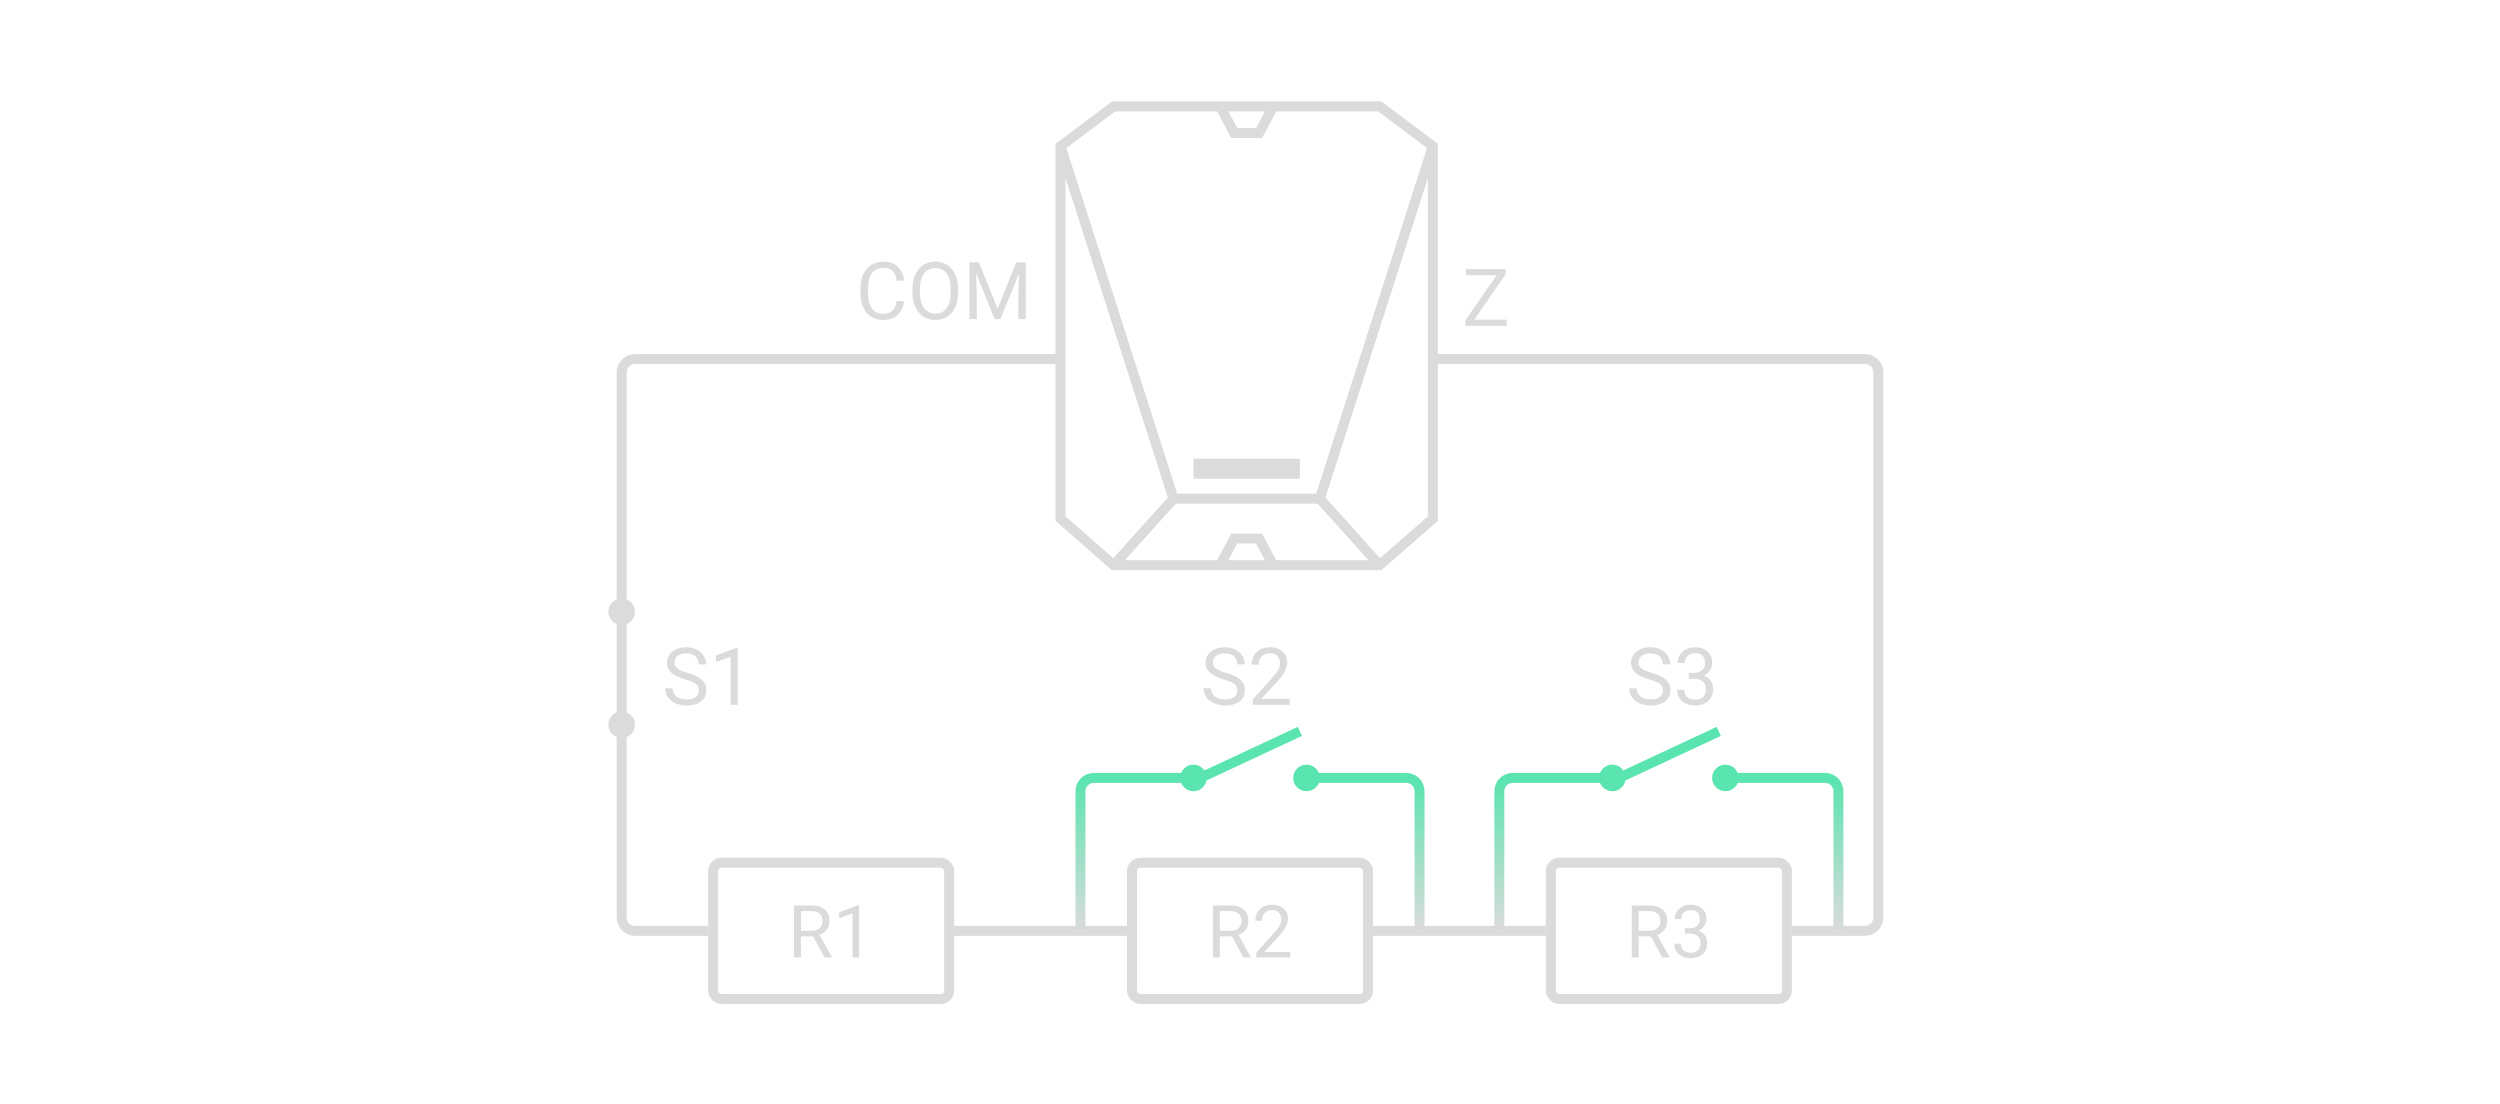 <svg width="376" height="166" viewBox="0 0 376 166" fill="none" xmlns="http://www.w3.org/2000/svg">
<path d="M159.5 54H95.5C94.395 54 93.5 54.895 93.5 56V92M215.5 54H280.5C281.605 54 282.5 54.895 282.5 56V138C282.5 139.104 281.605 140 280.5 140H269.5M93.5 110V138C93.5 139.104 94.395 140 95.5 140H106.5M143.5 140H169.5M206.5 140H232.5" stroke="#DBDBDB" stroke-width="1.5"/>
<path fill-rule="evenodd" clip-rule="evenodd" d="M188.615 16H207.5L215.5 22V78L207.5 85H189.078H167.5L159.5 78V22L167.5 16H188.615Z" stroke="#DBDBDB" stroke-width="1.5"/>
<path d="M159.5 22L176.5 75L167.5 85" stroke="#DBDBDB" stroke-width="1.5"/>
<path d="M215.5 22L198.5 75L207.5 85" stroke="#DBDBDB" stroke-width="1.5"/>
<path fill-rule="evenodd" clip-rule="evenodd" d="M179.5 72V69H195.5V72H179.5Z" fill="#DBDBDB"/>
<path d="M176.5 75H198.5" stroke="#DBDBDB" stroke-width="1.5"/>
<path d="M183.5 16L185.628 20H189.367L191.5 16" stroke="#DBDBDB" stroke-width="1.5"/>
<path d="M183.5 85L185.628 81H189.367L191.5 85" stroke="#DBDBDB" stroke-width="1.5"/>
<path d="M226.617 48.08V49H220.84V48.08H226.617ZM226.43 41.289L221.109 49H220.412V48.156L225.727 40.469H226.43V41.289ZM225.949 40.469V41.395H220.488V40.469H225.949Z" fill="#DBDBDB"/>
<path d="M134.863 45.287H135.988C135.93 45.826 135.775 46.309 135.525 46.734C135.275 47.16 134.922 47.498 134.465 47.748C134.008 47.994 133.438 48.117 132.754 48.117C132.254 48.117 131.799 48.023 131.389 47.836C130.982 47.648 130.633 47.383 130.34 47.039C130.047 46.691 129.82 46.275 129.66 45.791C129.504 45.303 129.426 44.76 129.426 44.162V43.312C129.426 42.715 129.504 42.174 129.66 41.69C129.82 41.201 130.049 40.783 130.346 40.435C130.646 40.088 131.008 39.82 131.43 39.633C131.852 39.445 132.326 39.352 132.854 39.352C133.498 39.352 134.043 39.473 134.488 39.715C134.934 39.957 135.279 40.293 135.525 40.723C135.775 41.148 135.93 41.643 135.988 42.205H134.863C134.809 41.807 134.707 41.465 134.559 41.18C134.41 40.891 134.199 40.668 133.926 40.512C133.652 40.355 133.295 40.277 132.854 40.277C132.475 40.277 132.141 40.35 131.852 40.494C131.566 40.639 131.326 40.844 131.131 41.109C130.939 41.375 130.795 41.693 130.697 42.065C130.6 42.435 130.551 42.848 130.551 43.301V44.162C130.551 44.58 130.594 44.973 130.68 45.34C130.77 45.707 130.904 46.029 131.084 46.307C131.264 46.584 131.492 46.803 131.77 46.963C132.047 47.119 132.375 47.197 132.754 47.197C133.234 47.197 133.617 47.121 133.902 46.969C134.188 46.816 134.402 46.598 134.547 46.312C134.695 46.027 134.801 45.685 134.863 45.287ZM144.098 43.465V44.004C144.098 44.645 144.018 45.219 143.857 45.727C143.697 46.234 143.467 46.666 143.166 47.022C142.865 47.377 142.504 47.648 142.082 47.836C141.664 48.023 141.195 48.117 140.676 48.117C140.172 48.117 139.709 48.023 139.287 47.836C138.869 47.648 138.506 47.377 138.197 47.022C137.893 46.666 137.656 46.234 137.488 45.727C137.32 45.219 137.236 44.645 137.236 44.004V43.465C137.236 42.824 137.318 42.252 137.482 41.748C137.65 41.24 137.887 40.809 138.191 40.453C138.496 40.094 138.857 39.82 139.275 39.633C139.697 39.445 140.16 39.352 140.664 39.352C141.184 39.352 141.652 39.445 142.07 39.633C142.492 39.82 142.854 40.094 143.154 40.453C143.459 40.809 143.691 41.24 143.852 41.748C144.016 42.252 144.098 42.824 144.098 43.465ZM142.979 44.004V43.453C142.979 42.945 142.926 42.496 142.82 42.105C142.719 41.715 142.568 41.387 142.369 41.121C142.17 40.855 141.926 40.654 141.637 40.518C141.352 40.381 141.027 40.312 140.664 40.312C140.312 40.312 139.994 40.381 139.709 40.518C139.428 40.654 139.186 40.855 138.982 41.121C138.783 41.387 138.629 41.715 138.52 42.105C138.41 42.496 138.355 42.945 138.355 43.453V44.004C138.355 44.516 138.41 44.969 138.52 45.363C138.629 45.754 138.785 46.084 138.988 46.353C139.195 46.619 139.439 46.82 139.721 46.957C140.006 47.094 140.324 47.162 140.676 47.162C141.043 47.162 141.369 47.094 141.654 46.957C141.939 46.82 142.18 46.619 142.375 46.353C142.574 46.084 142.725 45.754 142.826 45.363C142.928 44.969 142.979 44.516 142.979 44.004ZM146.148 39.469H147.244L150.039 46.424L152.828 39.469H153.93L150.461 48H149.605L146.148 39.469ZM145.791 39.469H146.758L146.916 44.672V48H145.791V39.469ZM153.314 39.469H154.281V48H153.156V44.672L153.314 39.469Z" fill="#DBDBDB"/>
<path d="M105.1 103.844C105.1 103.645 105.068 103.469 105.006 103.316C104.947 103.16 104.842 103.02 104.689 102.895C104.541 102.77 104.334 102.65 104.068 102.537C103.807 102.424 103.475 102.309 103.072 102.191C102.65 102.066 102.27 101.928 101.93 101.775C101.59 101.619 101.299 101.441 101.057 101.242C100.814 101.043 100.629 100.814 100.5 100.557C100.371 100.299 100.307 100.004 100.307 99.672C100.307 99.34 100.375 99.033 100.512 98.752C100.648 98.471 100.844 98.227 101.098 98.019C101.355 97.809 101.662 97.644 102.018 97.527C102.373 97.41 102.77 97.352 103.207 97.352C103.848 97.352 104.391 97.475 104.836 97.721C105.285 97.963 105.627 98.281 105.861 98.676C106.096 99.066 106.213 99.484 106.213 99.93H105.088C105.088 99.609 105.02 99.326 104.883 99.08C104.746 98.83 104.539 98.635 104.262 98.494C103.984 98.35 103.633 98.277 103.207 98.277C102.805 98.277 102.473 98.338 102.211 98.459C101.949 98.58 101.754 98.744 101.625 98.951C101.5 99.158 101.438 99.394 101.438 99.66C101.438 99.84 101.475 100.004 101.549 100.152C101.627 100.297 101.746 100.432 101.906 100.557C102.07 100.682 102.277 100.797 102.527 100.902C102.781 101.008 103.084 101.109 103.436 101.207C103.92 101.344 104.338 101.496 104.689 101.664C105.041 101.832 105.33 102.021 105.557 102.232C105.787 102.439 105.957 102.676 106.066 102.941C106.18 103.203 106.236 103.5 106.236 103.832C106.236 104.18 106.166 104.494 106.025 104.775C105.885 105.057 105.684 105.297 105.422 105.496C105.16 105.695 104.846 105.85 104.479 105.959C104.115 106.064 103.709 106.117 103.26 106.117C102.865 106.117 102.477 106.062 102.094 105.953C101.715 105.844 101.369 105.68 101.057 105.461C100.748 105.242 100.5 104.973 100.312 104.652C100.129 104.328 100.037 103.953 100.037 103.527H101.162C101.162 103.82 101.219 104.072 101.332 104.283C101.445 104.49 101.6 104.662 101.795 104.799C101.994 104.936 102.219 105.037 102.469 105.104C102.723 105.166 102.986 105.197 103.26 105.197C103.654 105.197 103.988 105.143 104.262 105.033C104.535 104.924 104.742 104.768 104.883 104.564C105.027 104.361 105.1 104.121 105.1 103.844ZM110.959 97.422V106H109.875V98.775L107.689 99.572V98.594L110.789 97.422H110.959Z" fill="#DBDBDB"/>
<path d="M186.1 103.844C186.1 103.645 186.068 103.469 186.006 103.316C185.947 103.16 185.842 103.02 185.689 102.895C185.541 102.77 185.334 102.65 185.068 102.537C184.807 102.424 184.475 102.309 184.072 102.191C183.65 102.066 183.27 101.928 182.93 101.775C182.59 101.619 182.299 101.441 182.057 101.242C181.814 101.043 181.629 100.814 181.5 100.557C181.371 100.299 181.307 100.004 181.307 99.672C181.307 99.34 181.375 99.033 181.512 98.752C181.648 98.471 181.844 98.227 182.098 98.019C182.355 97.809 182.662 97.644 183.018 97.527C183.373 97.41 183.77 97.352 184.207 97.352C184.848 97.352 185.391 97.475 185.836 97.721C186.285 97.963 186.627 98.281 186.861 98.676C187.096 99.066 187.213 99.484 187.213 99.93H186.088C186.088 99.609 186.02 99.326 185.883 99.08C185.746 98.83 185.539 98.635 185.262 98.494C184.984 98.35 184.633 98.277 184.207 98.277C183.805 98.277 183.473 98.338 183.211 98.459C182.949 98.58 182.754 98.744 182.625 98.951C182.5 99.158 182.438 99.394 182.438 99.66C182.438 99.84 182.475 100.004 182.549 100.152C182.627 100.297 182.746 100.432 182.906 100.557C183.07 100.682 183.277 100.797 183.527 100.902C183.781 101.008 184.084 101.109 184.436 101.207C184.92 101.344 185.338 101.496 185.689 101.664C186.041 101.832 186.33 102.021 186.557 102.232C186.787 102.439 186.957 102.676 187.066 102.941C187.18 103.203 187.236 103.5 187.236 103.832C187.236 104.18 187.166 104.494 187.025 104.775C186.885 105.057 186.684 105.297 186.422 105.496C186.16 105.695 185.846 105.85 185.479 105.959C185.115 106.064 184.709 106.117 184.26 106.117C183.865 106.117 183.477 106.062 183.094 105.953C182.715 105.844 182.369 105.68 182.057 105.461C181.748 105.242 181.5 104.973 181.312 104.652C181.129 104.328 181.037 103.953 181.037 103.527H182.162C182.162 103.82 182.219 104.072 182.332 104.283C182.445 104.49 182.6 104.662 182.795 104.799C182.994 104.936 183.219 105.037 183.469 105.104C183.723 105.166 183.986 105.197 184.26 105.197C184.654 105.197 184.988 105.143 185.262 105.033C185.535 104.924 185.742 104.768 185.883 104.564C186.027 104.361 186.1 104.121 186.1 103.844ZM193.986 105.109V106H188.402V105.221L191.197 102.109C191.541 101.727 191.807 101.402 191.994 101.137C192.186 100.867 192.318 100.627 192.393 100.416C192.471 100.201 192.51 99.982 192.51 99.76C192.51 99.478 192.451 99.225 192.334 98.998C192.221 98.768 192.053 98.584 191.83 98.447C191.607 98.311 191.338 98.242 191.021 98.242C190.643 98.242 190.326 98.316 190.072 98.465C189.822 98.609 189.635 98.812 189.51 99.074C189.385 99.336 189.322 99.637 189.322 99.977H188.238C188.238 99.496 188.344 99.057 188.555 98.658C188.766 98.26 189.078 97.943 189.492 97.709C189.906 97.471 190.416 97.352 191.021 97.352C191.561 97.352 192.021 97.447 192.404 97.639C192.787 97.826 193.08 98.092 193.283 98.436C193.49 98.775 193.594 99.174 193.594 99.631C193.594 99.881 193.551 100.135 193.465 100.393C193.383 100.646 193.268 100.9 193.119 101.154C192.975 101.408 192.805 101.658 192.609 101.904C192.418 102.15 192.213 102.393 191.994 102.631L189.709 105.109H193.986Z" fill="#DBDBDB"/>
<path d="M250.1 103.844C250.1 103.645 250.068 103.469 250.006 103.316C249.947 103.16 249.842 103.02 249.689 102.895C249.541 102.77 249.334 102.65 249.068 102.537C248.807 102.424 248.475 102.309 248.072 102.191C247.65 102.066 247.27 101.928 246.93 101.775C246.59 101.619 246.299 101.441 246.057 101.242C245.814 101.043 245.629 100.814 245.5 100.557C245.371 100.299 245.307 100.004 245.307 99.672C245.307 99.34 245.375 99.033 245.512 98.752C245.648 98.471 245.844 98.227 246.098 98.019C246.355 97.809 246.662 97.644 247.018 97.527C247.373 97.41 247.77 97.352 248.207 97.352C248.848 97.352 249.391 97.475 249.836 97.721C250.285 97.963 250.627 98.281 250.861 98.676C251.096 99.066 251.213 99.484 251.213 99.93H250.088C250.088 99.609 250.02 99.326 249.883 99.08C249.746 98.83 249.539 98.635 249.262 98.494C248.984 98.35 248.633 98.277 248.207 98.277C247.805 98.277 247.473 98.338 247.211 98.459C246.949 98.58 246.754 98.744 246.625 98.951C246.5 99.158 246.438 99.394 246.438 99.66C246.438 99.84 246.475 100.004 246.549 100.152C246.627 100.297 246.746 100.432 246.906 100.557C247.07 100.682 247.277 100.797 247.527 100.902C247.781 101.008 248.084 101.109 248.436 101.207C248.92 101.344 249.338 101.496 249.689 101.664C250.041 101.832 250.33 102.021 250.557 102.232C250.787 102.439 250.957 102.676 251.066 102.941C251.18 103.203 251.236 103.5 251.236 103.832C251.236 104.18 251.166 104.494 251.025 104.775C250.885 105.057 250.684 105.297 250.422 105.496C250.16 105.695 249.846 105.85 249.479 105.959C249.115 106.064 248.709 106.117 248.26 106.117C247.865 106.117 247.477 106.062 247.094 105.953C246.715 105.844 246.369 105.68 246.057 105.461C245.748 105.242 245.5 104.973 245.312 104.652C245.129 104.328 245.037 103.953 245.037 103.527H246.162C246.162 103.82 246.219 104.072 246.332 104.283C246.445 104.49 246.6 104.662 246.795 104.799C246.994 104.936 247.219 105.037 247.469 105.104C247.723 105.166 247.986 105.197 248.26 105.197C248.654 105.197 248.988 105.143 249.262 105.033C249.535 104.924 249.742 104.768 249.883 104.564C250.027 104.361 250.1 104.121 250.1 103.844ZM253.979 101.201H254.752C255.131 101.201 255.443 101.139 255.689 101.014C255.939 100.885 256.125 100.711 256.246 100.492C256.371 100.27 256.434 100.02 256.434 99.742C256.434 99.414 256.379 99.139 256.27 98.916C256.16 98.693 255.996 98.525 255.777 98.412C255.559 98.299 255.281 98.242 254.945 98.242C254.641 98.242 254.371 98.303 254.137 98.424C253.906 98.541 253.725 98.709 253.592 98.928C253.463 99.147 253.398 99.404 253.398 99.701H252.314C252.314 99.268 252.424 98.873 252.643 98.518C252.861 98.162 253.168 97.879 253.562 97.668C253.961 97.457 254.422 97.352 254.945 97.352C255.461 97.352 255.912 97.443 256.299 97.627C256.686 97.807 256.986 98.076 257.201 98.436C257.416 98.791 257.523 99.234 257.523 99.766C257.523 99.981 257.473 100.211 257.371 100.457C257.273 100.699 257.119 100.926 256.908 101.137C256.701 101.348 256.432 101.521 256.1 101.658C255.768 101.791 255.369 101.857 254.904 101.857H253.979V101.201ZM253.979 102.092V101.441H254.904C255.447 101.441 255.896 101.506 256.252 101.635C256.607 101.764 256.887 101.936 257.09 102.15C257.297 102.365 257.441 102.602 257.523 102.859C257.609 103.113 257.652 103.367 257.652 103.621C257.652 104.02 257.584 104.373 257.447 104.682C257.314 104.99 257.125 105.252 256.879 105.467C256.637 105.682 256.352 105.844 256.023 105.953C255.695 106.062 255.338 106.117 254.951 106.117C254.58 106.117 254.23 106.064 253.902 105.959C253.578 105.854 253.291 105.701 253.041 105.502C252.791 105.299 252.596 105.051 252.455 104.758C252.314 104.461 252.244 104.123 252.244 103.744H253.328C253.328 104.041 253.393 104.301 253.521 104.523C253.654 104.746 253.842 104.92 254.084 105.045C254.33 105.166 254.619 105.227 254.951 105.227C255.283 105.227 255.568 105.17 255.807 105.057C256.049 104.939 256.234 104.764 256.363 104.529C256.496 104.295 256.562 104 256.562 103.645C256.562 103.289 256.488 102.998 256.34 102.771C256.191 102.541 255.98 102.371 255.707 102.262C255.438 102.148 255.119 102.092 254.752 102.092H253.979Z" fill="#DBDBDB"/>
<path d="M276.5 140V119C276.5 117.895 275.605 117 274.5 117H259.5M225.5 140V119C225.5 117.895 226.395 117 227.5 117H241.5" stroke="url(#paint0_linear_7379_84580)" stroke-width="1.5"/>
<path d="M213.5 140V119C213.5 117.895 212.605 117 211.5 117H196.5M162.5 140V119C162.5 117.895 163.395 117 164.5 117H178.5" stroke="url(#paint1_linear_7379_84580)" stroke-width="1.5"/>
<path d="M93.5 92V109" stroke="#DBDBDB" stroke-width="1.5"/>
<circle cx="93.5" cy="109" r="2" fill="#DBDBDB"/>
<circle cx="93.5" cy="92" r="2" fill="#DBDBDB"/>
<path d="M195.5 110L180.5 117L179.5 117" stroke="#5AE4AF" stroke-width="1.5"/>
<circle cx="196.5" cy="117" r="2" fill="#5AE4AF"/>
<circle cx="179.5" cy="117" r="2" fill="#5AE4AF"/>
<path d="M258.5 110L243.5 117L242.5 117" stroke="#5AE4AF" stroke-width="1.5"/>
<circle cx="259.5" cy="117" r="2" fill="#5AE4AF"/>
<circle cx="242.5" cy="117" r="2" fill="#5AE4AF"/>
<rect x="107.25" y="129.75" width="35.5" height="20.5" rx="1.25" stroke="#DBDBDB" stroke-width="1.5"/>
<path d="M119.425 136.18H122.014C122.601 136.18 123.097 136.269 123.501 136.448C123.91 136.627 124.219 136.892 124.431 137.243C124.646 137.59 124.753 138.018 124.753 138.527C124.753 138.885 124.68 139.213 124.533 139.51C124.389 139.803 124.182 140.054 123.91 140.262C123.641 140.466 123.319 140.618 122.943 140.718L122.653 140.831H120.22L120.209 139.988H122.046C122.418 139.988 122.728 139.923 122.975 139.794C123.222 139.662 123.408 139.485 123.534 139.263C123.659 139.041 123.722 138.795 123.722 138.527C123.722 138.226 123.663 137.963 123.544 137.737C123.426 137.512 123.24 137.338 122.986 137.216C122.735 137.091 122.411 137.028 122.014 137.028H120.461V144H119.425V136.18ZM123.996 144L122.094 140.455L123.174 140.45L125.102 143.936V144H123.996ZM129.211 136.137V144H128.217V137.377L126.214 138.108V137.211L129.055 136.137H129.211Z" fill="#DBDBDB"/>
<rect x="170.25" y="129.75" width="35.5" height="20.5" rx="1.25" stroke="#DBDBDB" stroke-width="1.5"/>
<path d="M182.425 136.18H185.014C185.601 136.18 186.097 136.269 186.501 136.448C186.91 136.627 187.219 136.892 187.431 137.243C187.646 137.59 187.753 138.018 187.753 138.527C187.753 138.885 187.68 139.213 187.533 139.51C187.389 139.803 187.182 140.054 186.91 140.262C186.641 140.466 186.319 140.618 185.943 140.718L185.653 140.831H183.22L183.209 139.988H185.046C185.418 139.988 185.728 139.923 185.975 139.794C186.222 139.662 186.408 139.485 186.534 139.263C186.659 139.041 186.722 138.795 186.722 138.527C186.722 138.226 186.663 137.963 186.544 137.737C186.426 137.512 186.24 137.338 185.986 137.216C185.735 137.091 185.411 137.028 185.014 137.028H183.461V144H182.425V136.18ZM186.996 144L185.094 140.455L186.174 140.45L188.102 143.936V144H186.996ZM194.069 143.184V144H188.951V143.286L191.513 140.434C191.828 140.083 192.071 139.785 192.243 139.542C192.419 139.295 192.54 139.075 192.608 138.881C192.68 138.684 192.716 138.484 192.716 138.28C192.716 138.022 192.662 137.789 192.555 137.582C192.451 137.37 192.297 137.202 192.093 137.077C191.889 136.951 191.642 136.889 191.352 136.889C191.004 136.889 190.714 136.957 190.481 137.093C190.252 137.225 190.08 137.411 189.966 137.651C189.851 137.891 189.794 138.167 189.794 138.479H188.8C188.8 138.038 188.897 137.635 189.09 137.27C189.284 136.905 189.57 136.615 189.95 136.4C190.329 136.181 190.797 136.072 191.352 136.072C191.846 136.072 192.268 136.16 192.619 136.335C192.97 136.507 193.239 136.751 193.425 137.066C193.615 137.377 193.709 137.743 193.709 138.162C193.709 138.391 193.67 138.624 193.591 138.86C193.516 139.093 193.41 139.325 193.274 139.558C193.142 139.791 192.986 140.02 192.807 140.246C192.632 140.471 192.444 140.693 192.243 140.912L190.148 143.184H194.069Z" fill="#DBDBDB"/>
<rect x="233.25" y="129.75" width="35.5" height="20.5" rx="1.25" stroke="#DBDBDB" stroke-width="1.5"/>
<path d="M245.425 136.18H248.014C248.601 136.18 249.097 136.269 249.501 136.448C249.91 136.627 250.219 136.892 250.431 137.243C250.646 137.59 250.753 138.018 250.753 138.527C250.753 138.885 250.68 139.213 250.533 139.51C250.389 139.803 250.182 140.054 249.91 140.262C249.641 140.466 249.319 140.618 248.943 140.718L248.653 140.831H246.22L246.209 139.988H248.046C248.418 139.988 248.728 139.923 248.975 139.794C249.222 139.662 249.408 139.485 249.534 139.263C249.659 139.041 249.722 138.795 249.722 138.527C249.722 138.226 249.663 137.963 249.544 137.737C249.426 137.512 249.24 137.338 248.986 137.216C248.735 137.091 248.411 137.028 248.014 137.028H246.461V144H245.425V136.18ZM249.996 144L248.094 140.455L249.174 140.45L251.102 143.936V144H249.996ZM253.396 139.601H254.104C254.452 139.601 254.738 139.544 254.964 139.429C255.193 139.311 255.363 139.152 255.474 138.951C255.589 138.747 255.646 138.518 255.646 138.264C255.646 137.963 255.596 137.71 255.496 137.506C255.395 137.302 255.245 137.148 255.044 137.044C254.844 136.941 254.59 136.889 254.282 136.889C254.002 136.889 253.755 136.944 253.541 137.055C253.329 137.163 253.163 137.317 253.041 137.517C252.923 137.718 252.864 137.954 252.864 138.226H251.87C251.87 137.829 251.97 137.467 252.171 137.141C252.371 136.815 252.653 136.556 253.014 136.362C253.379 136.169 253.802 136.072 254.282 136.072C254.754 136.072 255.168 136.156 255.522 136.325C255.877 136.489 256.153 136.736 256.35 137.066C256.547 137.392 256.645 137.798 256.645 138.285C256.645 138.482 256.598 138.693 256.505 138.919C256.416 139.141 256.274 139.349 256.081 139.542C255.891 139.735 255.644 139.895 255.34 140.02C255.035 140.142 254.67 140.203 254.244 140.203H253.396V139.601ZM253.396 140.417V139.821H254.244C254.742 139.821 255.154 139.88 255.479 139.999C255.805 140.117 256.061 140.274 256.248 140.471C256.437 140.668 256.57 140.885 256.645 141.121C256.724 141.354 256.763 141.587 256.763 141.819C256.763 142.185 256.701 142.509 256.575 142.792C256.453 143.074 256.28 143.314 256.054 143.511C255.832 143.708 255.571 143.857 255.27 143.957C254.969 144.057 254.642 144.107 254.287 144.107C253.947 144.107 253.626 144.059 253.326 143.962C253.028 143.866 252.765 143.726 252.536 143.543C252.307 143.357 252.128 143.13 251.999 142.861C251.87 142.589 251.806 142.279 251.806 141.932H252.799C252.799 142.204 252.858 142.442 252.977 142.646C253.098 142.851 253.27 143.01 253.492 143.125C253.718 143.236 253.983 143.291 254.287 143.291C254.591 143.291 254.853 143.239 255.071 143.135C255.293 143.028 255.463 142.867 255.582 142.652C255.703 142.437 255.764 142.167 255.764 141.841C255.764 141.515 255.696 141.248 255.56 141.041C255.424 140.829 255.231 140.674 254.98 140.573C254.733 140.469 254.441 140.417 254.104 140.417H253.396Z" fill="#DBDBDB"/>
<defs>
<linearGradient id="paint0_linear_7379_84580" x1="251" y1="117" x2="251" y2="140" gradientUnits="userSpaceOnUse">
<stop stop-color="#5AE4AF"/>
<stop offset="1" stop-color="#DBDBDB"/>
</linearGradient>
<linearGradient id="paint1_linear_7379_84580" x1="188" y1="117" x2="188" y2="140" gradientUnits="userSpaceOnUse">
<stop stop-color="#5AE4AF"/>
<stop offset="1" stop-color="#DBDBDB"/>
</linearGradient>
</defs>
</svg>
